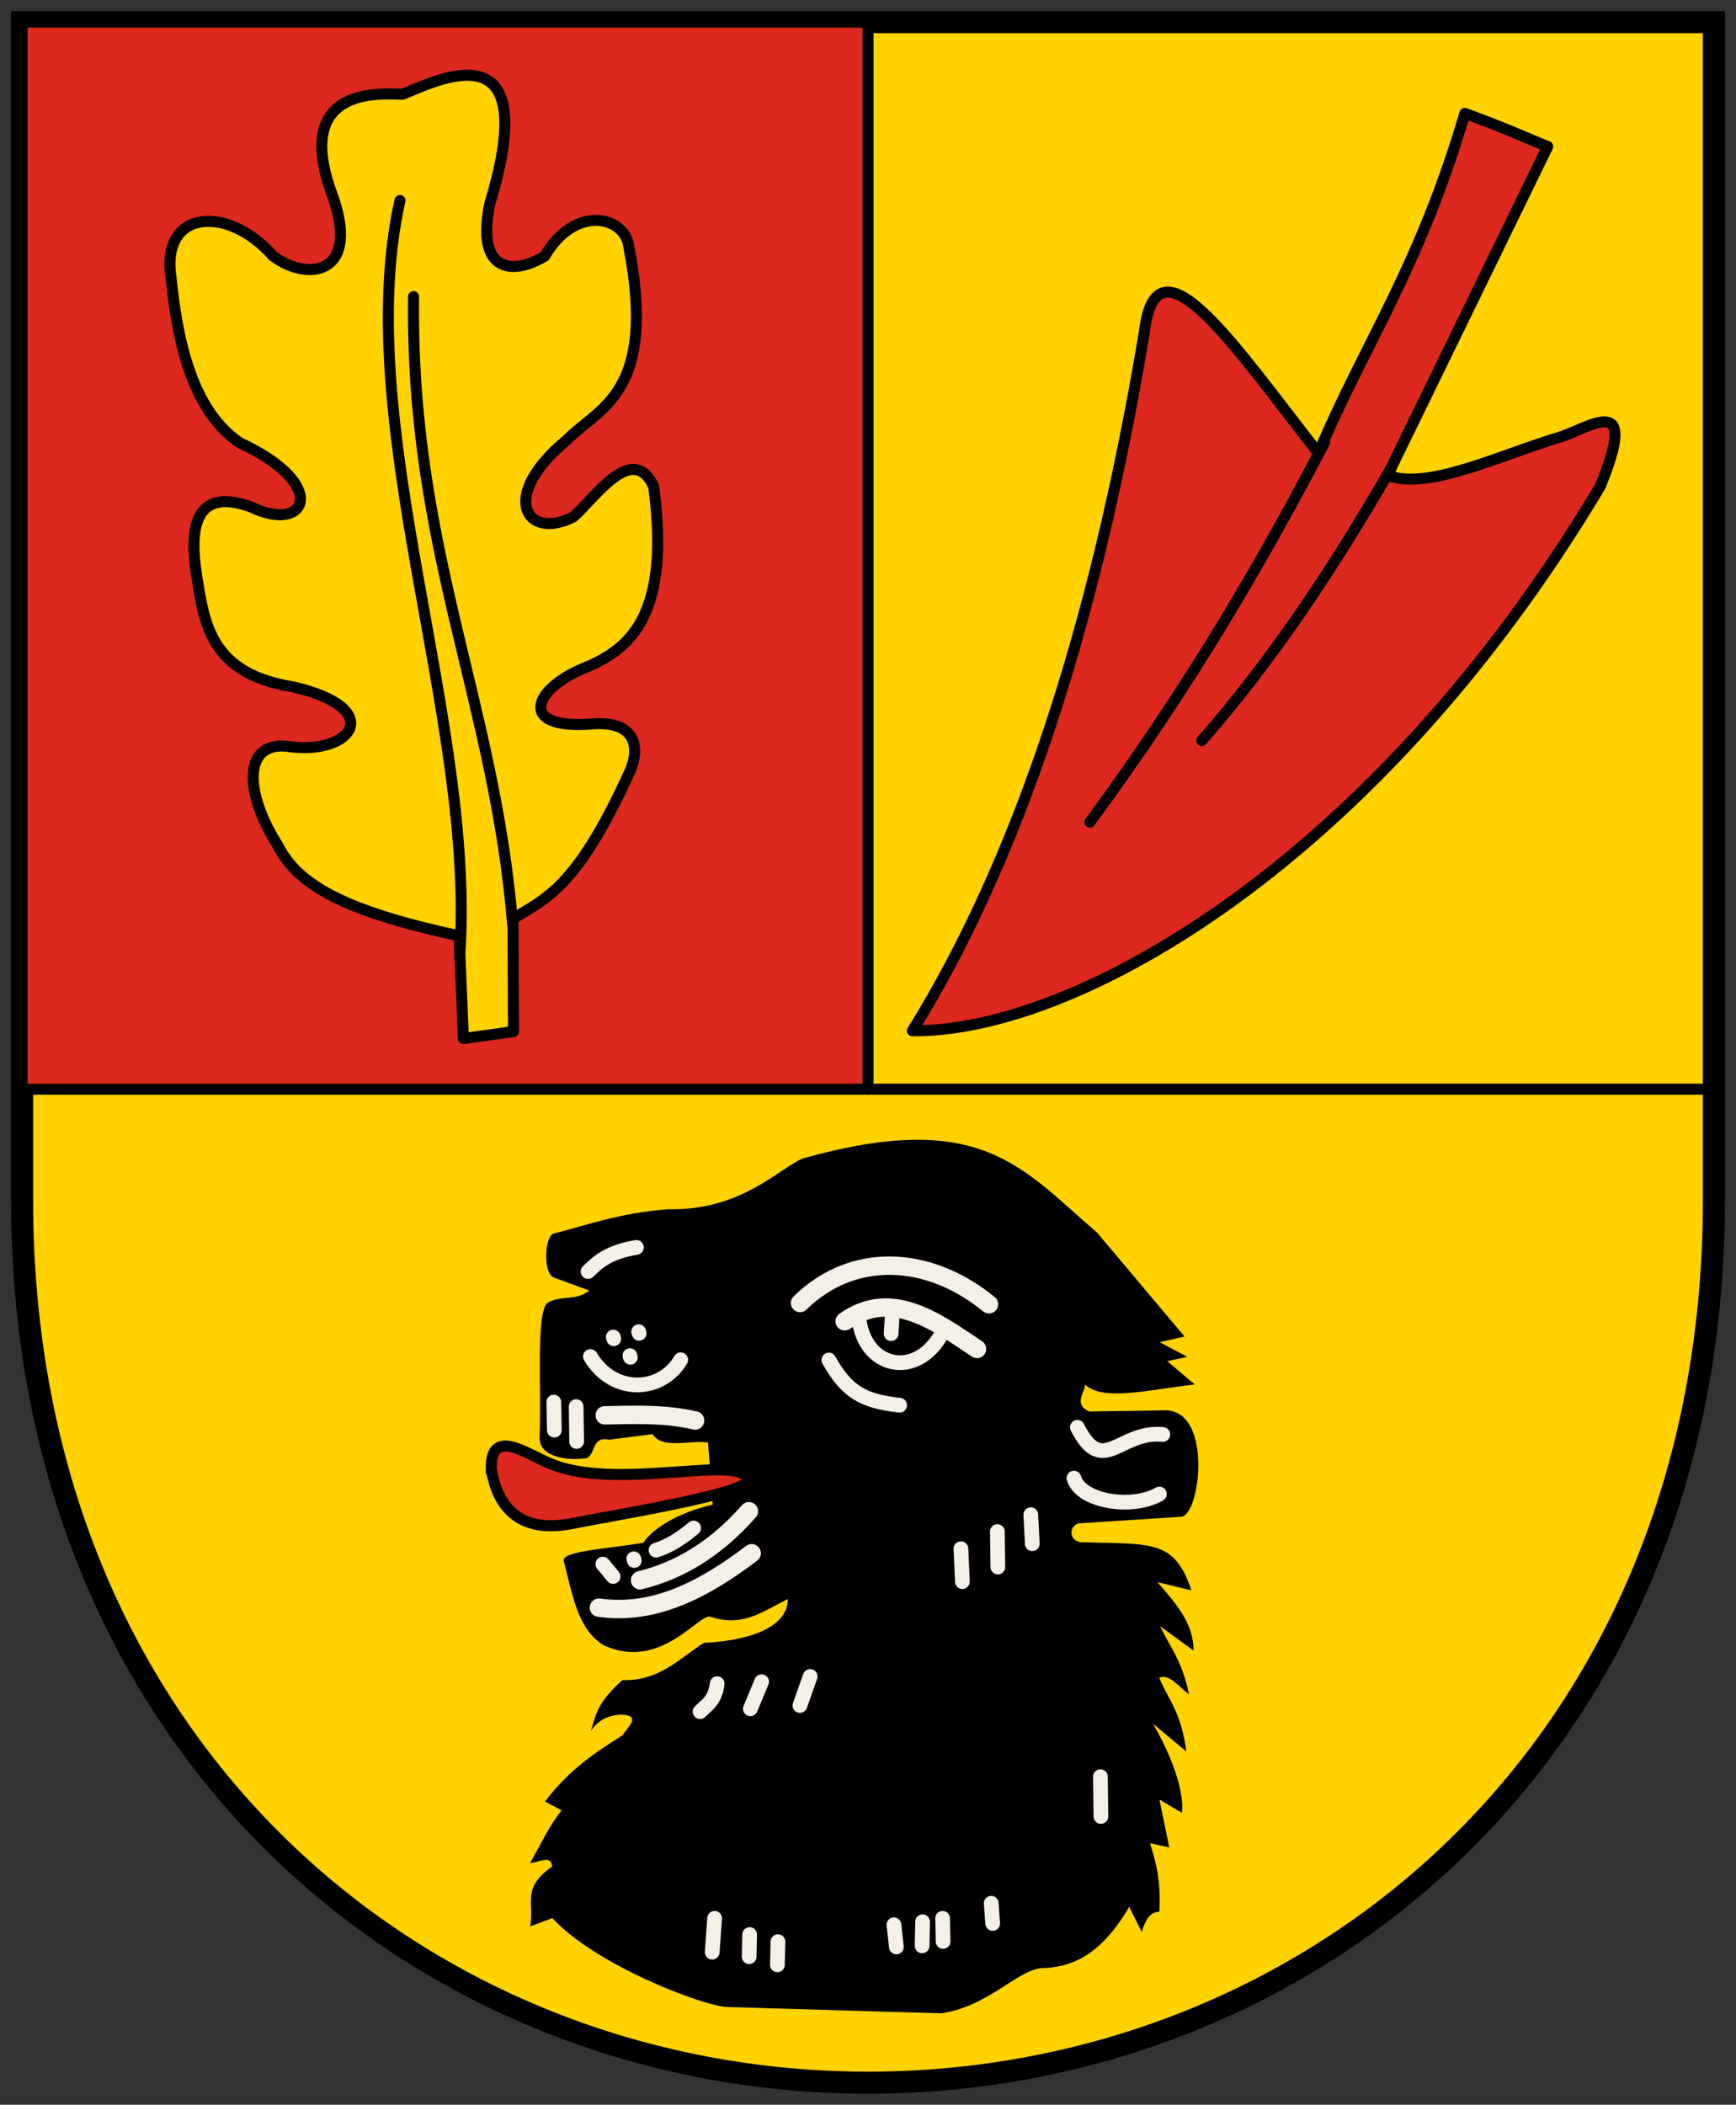 <!-- Created with Inkscape (http://www.inkscape.org/) -->
<svg xmlns:rdf="http://www.w3.org/1999/02/22-rdf-syntax-ns#" xmlns="http://www.w3.org/2000/svg" height="572" width="472" version="1.1" xmlns:cc="http://creativecommons.org/ns#" xmlns:dc="http://purl.org/dc/elements/1.1/">
 <rect width="100%" height="100%" fill="#333333" stroke="none"/>

 <g transform="translate(0,-480.362)">
  <g transform="translate(-14,4)">
   <path stroke-linejoin="miter" d="m20,482.36,460,0,0,320c0,150-110,240-230,240s-230-90-230-240z" stroke="#000" stroke-linecap="butt" stroke-miterlimit="4" stroke-dasharray="none" stroke-width="6" fill="#ffd200"/>
   <path stroke-linejoin="round" style="baseline-shift:baseline;block-progression:tb;color:#000000;direction:ltr;text-indent:0;text-align:start;enable-background:accumulate;text-transform:none;" d="m20,482.36,0,290,230,0,0-290zm40.532,69.695c-3.024-18.725,15.22-20.202,27.601-6.229,8.982,7.077,24.684,5.817,15.827-17.527-10.318-29.353,14.846-26.284,19.526-26.345,8.704-3.367,38.511-19.224,23.734,29.583-4.086,19.338,6.615,19.53,14.907,14.411,8.379-14.333,21.95-10.673,22.834-2.529,7.841,40.26-8.468,43.791-16.726,52.422-18.912,15.506-11.07,27.569,1.696,20.955,6.089-5.487,16.109-20.326,21.786-8.25,4.638,34.625-6.244,43.76-17.517,48.809-15.506,5.877-19.825,17.445,0.839,15.743,13.299-1,12.622,8.18,9.946,13.492-14.378,31.459-22.757,33.917-31.507,39.486l0.132,30.634-13.617,1.887-1.165-27.898c-31.368-6.774-43.839-13.826-49.304-24.585-9.673-15.3-9.136-28.814,3.435-26.818,16.746,2.172,26.128-10.385,0.735-16.268-22.991-3.589-24.222-17.966-26.277-30.529-1.792-11.564-1.093-24.139,14.861-18.352,15.147,7.366,21.57-6.085-3.137-17.47-13.394-9.117-17.038-29.123-18.609-44.623z" stroke="#000" stroke-linecap="round" stroke-miterlimit="4" stroke-dasharray="none" stroke-width="3" fill="#dc281e"/>
   <path stroke-linejoin="round" d="m262.08,756.49c27.834-44.853,49.261-107.1,63.08-189.99,3.309-27.872,24.536,3.933,47.31,33.042,12.266-29.186,27.535-50.478,39.801-92.367,12.519,4.59,15.834,6.363,22.529,9.011l-43.555,89.363c11.142,4.21,30.711-5.627,47.31-10.513,8.483-2.962,21.092-12.113,10.513,13.517-60.503,101.41-142,148.37-186.99,147.94z" stroke="#000" stroke-linecap="round" stroke-miterlimit="4" stroke-dasharray="none" stroke-width="3" fill="#dc281e"/>
   <path d="m160.7,866.88c0.571-12.132-1.063-33.821,2.124-36.395,3.266-2.202,7.97-0.506,11.393-3.406l-9.762-3.573c-2.884-1.53-2.282-10.978-0.046-11.886,8.945-2.217,18.413-5.764,31.411-6.63,20.497,0.438,31.056-12.183,36.971-13.957,48.018-13.267,58.84,2.582,79.494,20.306l23.781,28.241-6.732,1.548,7.464,3.975-5.431,1.172,7.464,6.338c-13.003,1.518-25.01,4.626-29.818,0,0.086,2.002-3.352,5.333,1.126,7.335l20.954-0.311c12.658,0.42,9.224,28.645,4.047,28.931l-27.96,1.794c-2.598,0.972-2.551,4.51,0.531,5.101,19.239,0.659,25.511-0.998,30.213,13.096l-9.231-2.207c5.066,5.757,9.868,11.249,9.827,18.599l-9.076-6.649c2.675,5.798,5.795,8.925,7.84,18.508-2.702-1.887-5.403-5.779-8.105-4.487,2.591,6.192,6.03,9.414,7.354,20.037l-9.057-7.582c4.893,8.475,8.559,18.079,7.885,24.258l-6.118-3.626,2.674,13.032-5.257-1.172c1.604,4.95,3.03,10.198,2.545,18.629-1.893,0.034-3.586,1.271-4.774,5.534l-3.404-6.892c-8.209,14.109-16.562,16.514-24.076,16.722-6.579,0.738-14.329,10.364-26.989,12.254l-58.483-1.722c-6.343-0.378-35.203-11.124-47.31-24.159l-6.008,2.245c1.166-6.505-2.43-10.377,5.917-16.229-0.104-3.436-3.788-0.992-5.943-1.009,2.777-4.845,5.158-10.086,8.572-14.295l-4.525-2.389c6.561-8.716,13.791-13.422,21.046-17.977,1.497-2.326,5.144-5.298,0-5.632-3.974,0.041-6.785,1.633-8.636,4.506,1.48-4.009,1.159-7.218,8.636-13.893,10.015,0.303,15.42-5.847,22.153-10.138,11.224-0.528,22.742-3.709,22.84-11.886-6.388,2.97-11.935,7.83-20.981,4.817-3.025-1.269-13.422,14.766-28.893,7.821-7.156-4.087-8.666-13.586-11.09-23.105-0.237-2.573,11.052-3.106,21.664-4.836,2.268-3.552,8.916-8.068,18.849-10.384l-1.263-16.87c-4.951-0.746-12.386,1.968-15.091-2.28l-11.795,1.529c-5.328-1.225-3.418,5.371-6.997,5.082-4.855,0.64-12.207-0.591-11.924-5.833z" fill="#000"/>
   <path stroke-linejoin="miter" d="m147.56,875.51c-0.199-11.409,9.677-3.978,15.77-1.502,18.023,7.874,52.409-2.761,54.069,4.506,0.706,3.72-38.132,9.869-48.436,12.015-5.239,0.859-18.603,2.517-21.402-15.019z" stroke="#000" stroke-linecap="butt" stroke-miterlimit="4" stroke-dasharray="none" stroke-width="3" fill="#dc281e"/>
   <path stroke-linejoin="round" d="m188.02,905.83c10.536-2.583,20.482-8.405,29.603-18.771m-40.792,26.208c15.093,2.115,28.567-4.949,41.55-14.788m25.277-63.035c12.969-9.226,25.691,0.714,35.975,7.514m-48.11-12.49c14.204-13.939,34.78-13.212,51.374,0.346m-104.47,30.181c8.186-0.151,16.372-0.494,24.558,1.408" stroke="#f4f0e8" stroke-linecap="round" stroke-miterlimit="4" stroke-dasharray="none" stroke-width="5" fill="none"/>
   <path stroke-linejoin="round" d="m250,772.36,230,0m-357.26-241.5c-13.501,60.866,20.975,142.1,16.21,205.81m-12.5-179.69c-0.943,68.026,21.935,109.79,26.932,170.6m220.78-131.05c-17.09,32.744-36.783,66.529-63.831,103.26m81.854-96.122c-15.788,27.374-32.654,52.591-51.44,73.969" stroke="#000" stroke-linecap="round" stroke-miterlimit="4" stroke-dasharray="none" stroke-width="3" fill="none"/>
   <path stroke-linejoin="round" d="m186.45,900.45-0.133-0.451m-0.929-54.773-0.133-0.451m-4.38-4.594-0.133-0.451m7.037-1.009-0.133-0.451m69.031-5.656-0.399,6.187m13.674,0.185c-6.878,12.289-20.956,9.206-22.436-4.434m-76.734,33.55-0.133-9.478m113.25,140.47-0.399-5.495m-13.08,10.385-0.133-6.292m-5.574,7.494,0.132-6.558m-7.13,6.85-0.664-6.027m-31.68,10.881,0.132-6.292m-7.816,4.085,0.132-6.027m-10.179,4.798,0.663-9.213m105.02-27.675-0.133-10.806m-28.016-66.607,0.132,9.638m-9.64,3.962-0.399-8.947m-43.778,42.611,2.787-7.885m-16.259,8.784,3.053-7.354m-16.725,8.132c1.874-1.889,4.11-3.054,4.646-7.62m-44.275-68.898-0.133-7.62m16.116,47.404-2.788-3.372m14.458-3.781c3.82-1.183,7.105-3.436,10.221-6.027m92.072,4.259-0.399-7.885m11.731-9.934c1.778,6.344,15.785,8.642,23.231,4.328m-22.3-18.13c6.952,13.642,11.401,0.806,23.231,1.939m-90.798-20.235c4.926,8.835,9.497,11.188,19.248,12.293m-84.08-13.24c6.319,10.541,19.385,9.752,24.558,0.877m-25.197-23.972c2.734-2.656,5.561-5.286,13.142-6.558" stroke="#f4f0e8" stroke-linecap="round" stroke-miterlimit="4" stroke-dasharray="none" stroke-width="4" fill="none"/>
  </g>
 </g>
</svg>
